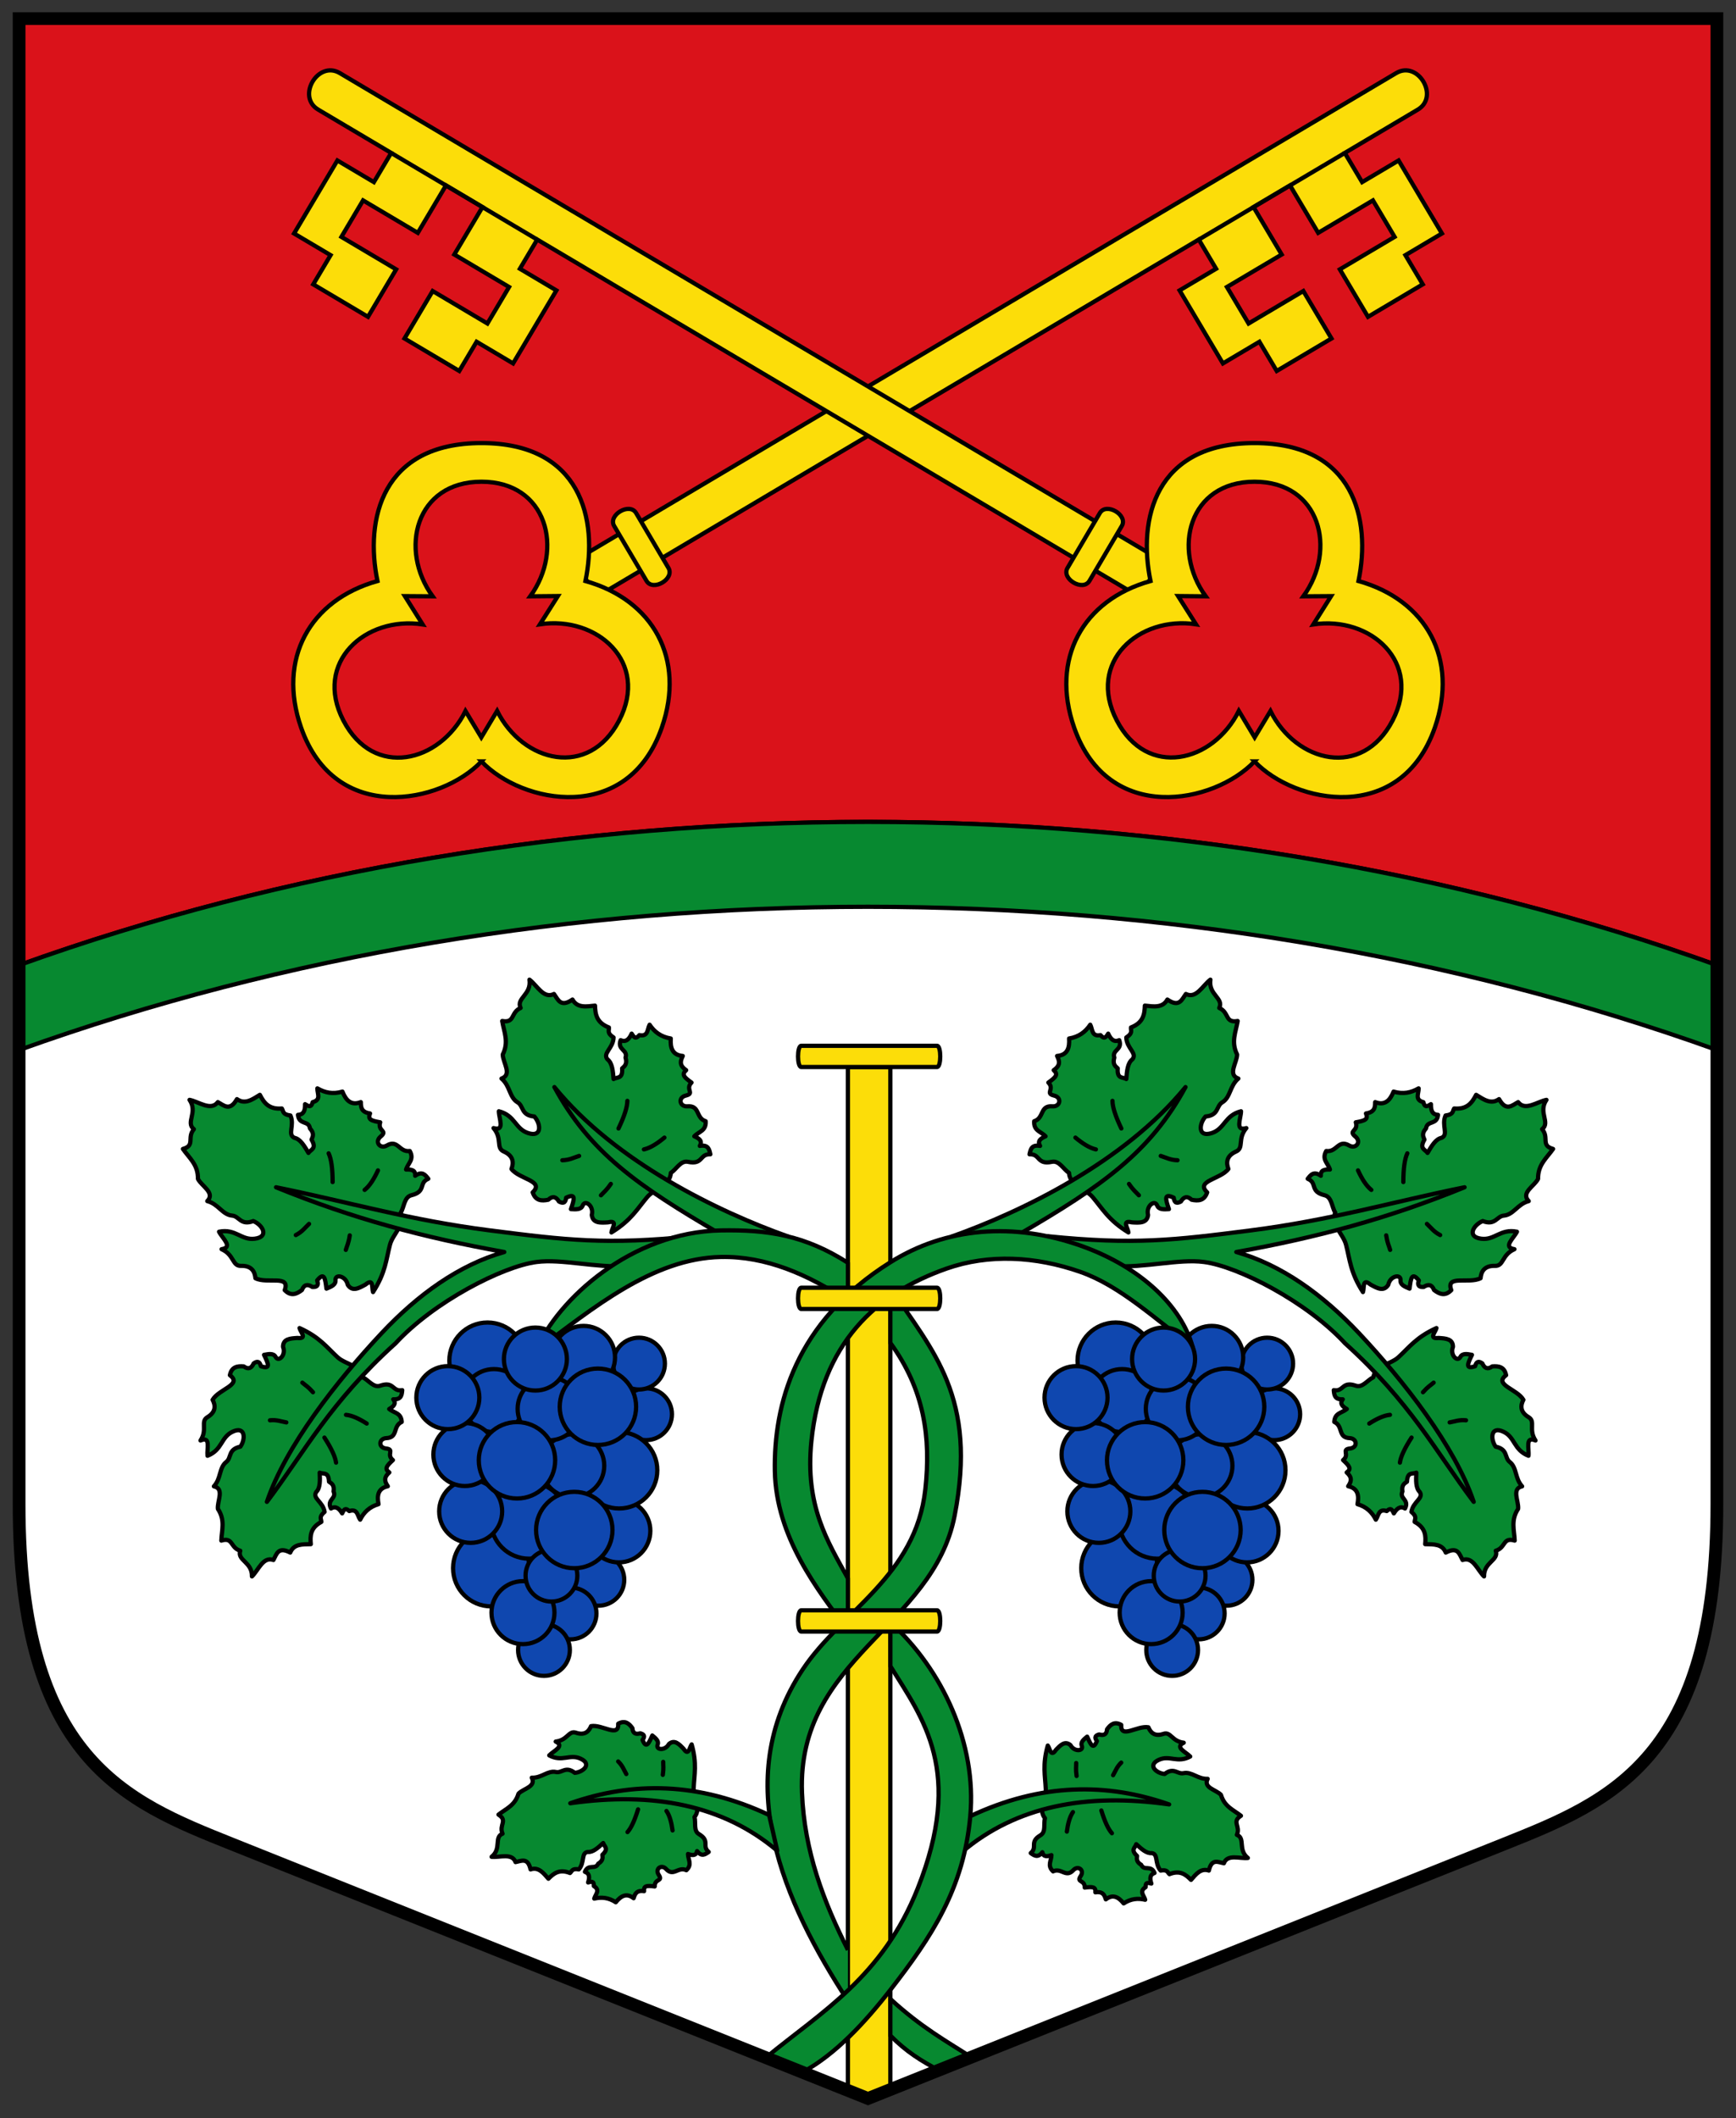 <?xml version="1.0" encoding="UTF-8" standalone="no"?>
<svg
   xmlns:dc="http://purl.org/dc/elements/1.1/"
   xmlns:cc="http://creativecommons.org/ns#"
   xmlns:rdf="http://www.w3.org/1999/02/22-rdf-syntax-ns#"
   xmlns:svg="http://www.w3.org/2000/svg"
   xmlns="http://www.w3.org/2000/svg"
   xmlns:sodipodi="http://sodipodi.sourceforge.net/DTD/sodipodi-0.dtd"
   xmlns:inkscape="http://www.inkscape.org/namespaces/inkscape"
   width="409"
   height="499"
   viewBox="0 0 409 499"
   version="1.1"
   id="svg204"
   sodipodi:docname="2284.svg">
  <rect x="0" y="0" width="409" height="499" fill="#333333" stroke="none"/>
  <sodipodi:namedview
     pagecolor="#ffffff"
     bordercolor="#666666"
     borderopacity="1"
     objecttolerance="10"
     gridtolerance="10"
     guidetolerance="10"
     inkscape:pageopacity="0"
     inkscape:pageshadow="2"
     inkscape:window-width="640"
     inkscape:window-height="480"
     id="namedview206" />
  <defs
     id="defs6">
    <clipPath
       id="clipPath4">
      <path
         d="m38 479.75h217.25v-240.87h-217.25v240.87"
         id="path2" />
    </clipPath>
  </defs>
  <g
     fill-rule="evenodd"
     id="g58">
    <path
       d="m4.5 4.384h400v350c0 60-25 70-50 80l-150 60-150-60c-25-10-50-20-50-80z"
       fill="#fff"
       id="path8" />
    <g
       stroke="#000"
       id="g56">
      <path
         d="m4.5 4.384h400v223c-125-45-275-45-400 0z"
         fill="#da121a"
         id="path10" />
      <path
         d="m4.5 247.38v-20c125-45 275-45 400 0v20c-125-45-275-45-400 0z"
         fill="#078930"
         stroke-linejoin="round"
         stroke-linecap="round"
         id="path12" />
      <g
         transform="translate(-14.07-7.616)"
         id="g36">
        <g
           fill="#fcdd09"
           id="g20">
          <path
             d="m149.49 139.64l193.51-114.8c5.16-3.061 10.262 5.539 5.102 8.6l-17.201 10.204 4.082 6.88 8.6-5.102 10.204 17.201-8.6 5.102 4.082 6.88-12.901 7.653-6.633-11.181 12.901-7.653-5.102-8.6-12.901 7.653-6.633-11.181-8.6 5.102 6.633 11.181-12.901 7.653 5.102 8.6 12.901-7.653 6.633 11.181-12.901 7.653-4.082-6.88-8.6 5.102-10.204-17.201 8.6-5.102-4.082-6.88-141.91 84.19z"
             id="path14" />
          <path
             d="m127.5 187c9.5 10 34.5 15 42.5-8 5.614-16.14-2-30-18-34.5 3-14.5-1-32.5-24.5-32.5-23.5 0-27.5 18-24.5 32.5-16 4.5-23.614 18.36-18 34.5 8 23 33 18 42.5 8z"
             id="path16" />
          <path
             d="m163.94 128.49c-1.523-2.585-6.692.46-5.17 3.045l7.613 12.924c1.523 2.585 6.692-.46 5.17-3.045z"
             id="path18" />
        </g>
        <path
           d="m141.29 154.69c13.449-2.031 25.806 8.892 18.663 22.648-7.143 13.756-22.686 9.933-28.762-2.236l-3.725 6.229-3.726-6.196c-6.076 12.169-21.619 15.992-28.762 2.236-7.143-13.756 5.214-24.679 18.663-22.648l-4.185-6.666 6.541.046c-8-11-4-27 11.5-27 15.5 0 19.5 16 11.5 27l6.51-.063z"
           fill="#da121a"
           id="path22" />
        <g
           fill="#fcdd09"
           id="g30">
          <path
             d="m287.65 139.64l-193.51-114.8c-5.16-3.061-10.262 5.539-5.102 8.6l17.201 10.204-4.082 6.88-8.6-5.102-10.204 17.201 8.6 5.102-4.082 6.88 12.901 7.653 6.633-11.181-12.901-7.653 5.102-8.6 12.901 7.653 6.633-11.181 8.6 5.102-6.633 11.181 12.901 7.653-5.102 8.6-12.901-7.653-6.633 11.181 12.901 7.653 4.082-6.88 8.6 5.102 10.204-17.201-8.6-5.102 4.082-6.88 141.91 84.19z"
             id="path24" />
          <path
             d="m309.63 187c-9.5 10-34.5 15-42.5-8-5.614-16.14 2-30 18-34.5-3-14.5 1-32.5 24.5-32.5 23.5 0 27.5 18 24.5 32.5 16 4.5 23.614 18.36 18 34.5-8 23-33 18-42.5 8z"
             id="path26" />
          <path
             d="m273.19 128.49c1.523-2.585 6.692.46 5.17 3.045l-7.613 12.924c-1.523 2.585-6.692-.46-5.17-3.045z"
             id="path28" />
        </g>
        <path
           d="m295.84 154.69c-13.449-2.031-25.806 8.892-18.663 22.648 7.143 13.756 22.686 9.933 28.762-2.236l3.725 6.229 3.726-6.196c6.076 12.169 21.619 15.992 28.762 2.236 7.143-13.756-5.214-24.679-18.663-22.648l4.185-6.666-6.541.046c8-11 4-27-11.5-27-15.5 0-19.5 16-11.5 27l-6.51-.063z"
           fill="#da121a"
           id="path32" />
        <path
           d="m140.64 64.06l-34.402-20.408m190.26 20.408l34.402-20.408"
           fill="none"
           id="path34" />
      </g>
      <path
         d="m364.34 259.12c-2.02 2.981 1 5.312-1.015 6.908 1.709 1.986-.413 3.819 2.578 4.652-1.47 2.115-3.591 3.696-3.54 7.06-.87 1.732-4.14 3.263-2.197 5.231-2.623.675-3.554 3.213-5.866 3.412-1.668.144-1.997 2.42-4.967 1.289-2.128.844-3.9 3.707-.35 4.158 3.206.408 4.507-2.433 8.409-1.646-.768 1.547-3.426 3.671-.594 4.117-3.03 1.331-2.453 3.997-4.582 3.927-2.621-.086-3.271 1.502-3.398 2.912-2.732 1.414-8.286-.907-6.898 2.804-1.448 1.497-2.769.967-4.061-.03-.496-1.311-1.347-1.44-2.454-.713-.972.05-1.584-.242-1.13-1.55-1.67-2.058-1.886-.489-2.185 1.941-1.111-.454-2.222-.904-2.132-1.972.132-1.575-2.465-1.052-2.887 1.076-1.076 1.69-2.637.796-4.194-.075-1.978-1.608-1.416.81-1.766 1.782-2.967-4.593-3.076-7.665-3.99-11.166-.671-2.573-3.697-4.743-2.54-7.558-.837-1.361-.79-3.666-2.508-4.089-3.586-.882-1.607-2.886-3.978-3.882.726-.918 1.425-1.9 3.097-.704-.121-1.369.913-1.524 2.14-1.476-.47-1.515-2-2.359-.87-4.364 2.507.356 2.778-2.82 5.39-1.301 1.606.934 2.978-.87 1.457-2.111-1.774-1.448.82-1.216.116-3.347 2.202-.376 2.97-.705 2.398-2.084 2.091-.314 2.157-1.48 2.168-2.669 2.324.876 3.514-.444 4.334-2.483 2.249.669 4.169.259 5.901-.763.058 1.178-1 2.698 1.108 3.249.375 1.475 1.098.89 1.792.477-.039 1.404.281 2.468 1.668 2.516-.244 2.493-2.552 1.226-2.822 3.199-1.049 1.163-.698 1.897-.371 2.639-1.307 2.236.222 2.291.726 3.135.963-1.646 1.927-3.291 3.311-3.559 1.733-.784-.107-2.921.938-5.264 1.931-.236 1.62-1.029 2.02-1.646 3.101.253 4.231-1.395 5.18-3.217 1.754 1.088 3.496 2.36 5.401 1.01 1.692 2.991 3.068 1.461 4.499.708 1.657 2.183 4.486-.113 6.666-.534z"
         fill="#078930"
         stroke-linejoin="round"
         stroke-linecap="round"
         id="path38" />
      <path
         d="m199.77 251.38h10v241c-3.773 2.344-6.988 1.714-10 0v-241"
         fill="#fcdd09"
         id="path40" />
      <g
         fill="#078930"
         id="g54">
        <path
           d="m199.77 459.38c-5.688-11.273-10.29-23.23-10.82-37.04-1.218-31.723 30.82-38.963 35.947-65.2 5.469-27.986-5.127-38.762-15.13-53.762v13c8 11 9.577 22.245 8.244 34.452-2.244 20.548-19.667 28.618-28.872 42.45-17.372 26.1-4.372 55.1 10.628 78.1"
           id="path42" />
        <g
           stroke-linejoin="round"
           stroke-linecap="round"
           id="g52">
          <path
             d="m115.82 437.45c2.418-1.952.512-4.64 2.581-5.449-.91-2.072 1.305-3.05-.956-4.493 1.748-1.376 3.899-2.146 4.705-4.934 1.155-1.211 4.243-1.649 3.135-3.766 2.337.105 3.746-1.756 5.706-1.337 1.414.302 2.26-1.495 4.428.19 1.97-.159 4.157-2.076 1.338-3.346-2.545-1.147-4.337.871-7.361-.765 1.025-1.084 3.756-2.167 1.53-3.251 2.835-.335 3.035-2.681 4.776-2.086 2.143.733 3.081-.415 3.542-1.547 2.613-.478 6.615 2.842 6.405-.574 1.574-.871 2.531-.099 3.347 1.05.079 1.208.749 1.529 1.847 1.209.815.205 1.248.6.542 1.565.86 2.121 1.434.88 2.294-1.052.803.656 1.607 1.308 1.263 2.167-.507 1.267 1.771 1.491 2.657-.16 1.315-1.124 2.379.009 3.446 1.122 1.228 1.827 1.374-.311 1.908-1.026 1.292 4.542.607 7.108.478 10.23-.095 2.295 1.857 4.851.191 6.883.348 1.335-.273 3.228 1.04 4.01 2.739 1.634.599 2.789 2.306 4.211-.832.575-1.656 1.209-2.736-.2-.246 1.161-1.138 1.028-2.14.678.006 1.37 1.059 2.454-.382 3.824-1.981-.927-3.01 1.628-4.78-.287-1.091-1.177-2.679-.033-1.736 1.376 1.1 1.644-.984.797-.941 2.735-1.914-.246-2.631-.167-2.507 1.116-1.806-.268-2.155.678-2.464 1.657-1.698-1.311-3.01-.521-4.207.956-1.689-1.121-3.378-1.267-5.067-.86.249-.988 1.508-1.976-.096-2.964.062-1.313-.683-1.012-1.36-.847.386-1.15.391-2.109-.743-2.499.831-1.997 2.418-.368 3.138-1.929 1.16-.695 1.055-1.391.973-2.086 1.644-1.517.395-1.949.191-2.772-1.211 1.116-2.422 2.231-3.633 2.103-1.629.21-.649 2.439-2.103 4.111-1.654-.293-1.597.441-2.08.851-2.497-.992-3.846.084-5.09 1.348-1.174-1.342-2.292-2.832-4.207-2.199-.643-2.898-2.166-1.981-3.537-1.721-.818-2.221-3.734-1.04-5.641-1.243z"
             id="path44" />
          <path
             d="m134.36 424.83c14.665-5.133 30.14-5.084 46.846 2.772l1.912 8.413c-12.685-10.732-29.19-13.962-48.758-11.186z"
             id="path46" />
          <path
             d="m293.99 437.72c-2.418-1.952-.512-4.64-2.581-5.449.91-2.072-1.305-3.05.956-4.493-1.748-1.376-3.899-2.146-4.705-4.934-1.155-1.211-4.243-1.649-3.135-3.766-2.337.105-3.746-1.756-5.706-1.337-1.414.302-2.26-1.495-4.428.19-1.97-.159-4.157-2.076-1.338-3.346 2.545-1.147 4.337.871 7.361-.765-1.025-1.084-3.756-2.167-1.53-3.251-2.835-.335-3.035-2.681-4.776-2.086-2.143.733-3.081-.415-3.542-1.547-2.613-.478-6.615 2.842-6.405-.574-1.574-.871-2.531-.099-3.347 1.05-.079 1.208-.749 1.529-1.847 1.209-.815.205-1.248.6-.542 1.565-.86 2.121-1.434.88-2.294-1.052-.803.656-1.607 1.308-1.263 2.167.507 1.267-1.771 1.491-2.657-.16-1.315-1.124-2.379.009-3.446 1.122-1.228 1.827-1.374-.311-1.908-1.026-1.292 4.542-.607 7.108-.478 10.23.095 2.295-1.857 4.851-.191 6.883-.348 1.335.273 3.228-1.04 4.01-2.739 1.634-.599 2.789-2.306 4.211.832.575 1.656 1.209 2.736-.2.246 1.161 1.138 1.028 2.14.678-.006 1.37-1.059 2.454.382 3.824 1.981-.927 3.01 1.628 4.78-.287 1.091-1.177 2.679-.033 1.736 1.376-1.1 1.644.984.797.941 2.735 1.914-.246 2.631-.167 2.507 1.116 1.806-.268 2.155.678 2.464 1.657 1.698-1.311 3.01-.521 4.207.956 1.689-1.121 3.378-1.267 5.067-.86-.249-.988-1.508-1.976.096-2.964-.062-1.313.683-1.012 1.36-.847-.386-1.15-.391-2.109.743-2.499-.831-1.997-2.418-.368-3.138-1.929-1.16-.695-1.055-1.391-.973-2.086-1.644-1.517-.395-1.949-.191-2.772 1.211 1.116 2.422 2.231 3.633 2.103 1.629.21.649 2.439 2.103 4.111 1.654-.293 1.597.441 2.08.851 2.497-.992 3.846.084 5.09 1.348 1.174-1.342 2.292-2.832 4.207-2.199.643-2.898 2.166-1.981 3.537-1.721.818-2.221 3.734-1.04 5.641-1.243z"
             id="path48" />
          <path
             d="m275.44 425.1c-14.665-5.133-30.14-5.084-46.846 2.772l-1.912 8.413c12.685-10.732 29.19-13.962 48.758-11.186z"
             id="path50" />
        </g>
      </g>
    </g>
  </g>
  <g
     stroke="#000"
     id="g202">
    <g
       fill="#0f47af"
       stroke-linejoin="round"
       stroke-linecap="round"
       id="g148">
      <circle
         cy="333.18"
         cx="152.21"
         r="6.1"
         id="circle60" />
      <circle
         cy="372.19"
         cx="140.97"
         r="6.1"
         id="circle62" />
      <circle
         cx="145.8"
         cy="360.66"
         r="7.42"
         id="circle64" />
      <circle
         r="9"
         cx="145.86"
         cy="346.38"
         id="circle66" />
      <circle
         cy="369.45"
         cx="115.74"
         r="9"
         id="circle68" />
      <circle
         r="9"
         cx="124.64"
         cy="358.21"
         id="circle70" />
      <circle
         cx="110.89"
         cy="356.06"
         r="7.42"
         id="circle72" />
      <circle
         r="6.1"
         cx="150.55"
         cy="321.25"
         id="circle74" />
      <circle
         cy="320.57"
         cx="114.86"
         r="9"
         id="circle76" />
      <circle
         cx="116.37"
         cy="329.96"
         r="7.42"
         id="circle78" />
      <circle
         r="7.42"
         cy="342.67"
         cx="109.52"
         id="circle80" />
      <circle
         cx="105.51"
         cy="329.27"
         r="7.42"
         id="circle82" />
      <circle
         cy="380.11"
         cx="134.42"
         r="6.1"
         id="circle84" />
      <circle
         r="6.1"
         cx="128.16"
         cy="388.72"
         id="circle86" />
      <circle
         r="7.42"
         cy="379.92"
         cx="123.21"
         id="circle88" />
      <circle
         r="6.1"
         cx="129.92"
         cy="371.21"
         id="circle90" />
      <circle
         r="7.42"
         cy="345.31"
         cx="134.94"
         id="circle92" />
      <circle
         cy="360.46"
         cx="135.3"
         r="9"
         id="circle94" />
      <circle
         cx="137.48"
         cy="319.79"
         r="7.42"
         id="circle96" />
      <circle
         r="7.42"
         cy="331.91"
         cx="129.37"
         id="circle98" />
      <circle
         r="9"
         cx="121.8"
         cy="344.03"
         id="circle100" />
      <circle
         cy="331.42"
         cx="140.87"
         r="9"
         id="circle102" />
      <circle
         r="6.1"
         cx="300.21"
         cy="333.18"
         id="circle104" />
      <circle
         r="6.1"
         cx="288.97"
         cy="372.19"
         id="circle106" />
      <circle
         r="7.42"
         cy="360.66"
         cx="293.8"
         id="circle108" />
      <circle
         cy="346.38"
         cx="293.86"
         r="9"
         id="circle110" />
      <circle
         r="9"
         cx="263.74"
         cy="369.45"
         id="circle112" />
      <circle
         cy="358.21"
         cx="272.64"
         r="9"
         id="circle114" />
      <circle
         r="7.42"
         cy="356.06"
         cx="258.89"
         id="circle116" />
      <circle
         cy="321.25"
         cx="298.55"
         r="6.1"
         id="circle118" />
      <circle
         r="9"
         cx="262.86"
         cy="320.57"
         id="circle120" />
      <circle
         r="7.42"
         cy="329.96"
         cx="264.37"
         id="circle122" />
      <circle
         cx="257.52"
         cy="342.67"
         r="7.42"
         id="circle124" />
      <circle
         r="7.42"
         cy="329.27"
         cx="253.51"
         id="circle126" />
      <circle
         r="6.1"
         cx="282.42"
         cy="380.11"
         id="circle128" />
      <circle
         cy="388.72"
         cx="276.16"
         r="6.1"
         id="circle130" />
      <circle
         cx="271.21"
         cy="379.92"
         r="7.42"
         id="circle132" />
      <circle
         cy="371.21"
         cx="277.92"
         r="6.1"
         id="circle134" />
      <circle
         cx="282.94"
         cy="345.31"
         r="7.42"
         id="circle136" />
      <circle
         r="9"
         cx="283.3"
         cy="360.46"
         id="circle138" />
      <circle
         r="7.42"
         cy="319.79"
         cx="285.48"
         id="circle140" />
      <circle
         cx="277.37"
         cy="331.91"
         r="7.42"
         id="circle142" />
      <circle
         cy="344.03"
         cx="269.8"
         r="9"
         id="circle144" />
      <circle
         r="9"
         cx="288.87"
         cy="331.42"
         id="circle146" />
    </g>
    <g
       fill="#078930"
       fill-rule="evenodd"
       id="g166">
      <path
         d="m209.77 470.95c7.521 6.858 13.11 9.85 19.16 13.771l-7.653 3.061c-4.245-2.26-7.793-4.439-11.509-8.228z"
         id="path150" />
      <path
         d="m180.51 484.68c13.04-10.705 27.435-18.989 35.684-39.737 10.994-27.651 1.289-39.951-6.419-52.41v-10.335c12.278 11.143 20.377 28.606 18.823 45.678-1.554 17.07-9.107 28.431-18.823 40.922-6.04 7.762-12.962 15.182-20.601 19.346z"
         id="path152" />
      <g
         stroke-linejoin="round"
         stroke-linecap="round"
         id="g164">
        <path
           d="m349.64 371.39c-.075-3.424 3.544-3.73 2.754-6.05 2.392-.706 1.641-3.267 4.464-2.389-.084-2.449-.966-4.808.81-7.469.198-1.834-1.628-4.745.942-5.316-1.75-1.893-1.185-4.402-2.932-5.755-1.26-.975-.348-2.965-3.308-3.593-1.267-1.772-1.207-4.976 1.866-3.506 2.776 1.328 2.35 4.271 5.878 5.654.184-1.633-.846-4.703 1.65-3.599-1.734-2.625.1-4.461-1.639-5.504-2.141-1.284-1.841-2.889-1.216-4.082-1.456-2.54-7.097-3.55-4.071-5.801-.385-1.944-1.716-2.202-3.264-2.072-1.073.792-1.821.457-2.331-.696-.752-.541-1.393-.624-1.704.656-2.398.784-1.761-.582-.746-2.679-1.124-.21-2.244-.423-2.723.477-.707 1.327-2.515-.431-1.754-2.35.012-1.906-1.699-1.997-3.395-2.104-2.412.265-.714-1.378-.493-2.336-4.744 2.141-6.417 4.542-8.955 6.869-1.865 1.711-5.405 1.885-5.933 4.732-1.372.656-2.524 2.524-4.117 1.975-3.324-1.145-2.775 1.478-5.186 1.052.107 1.109.159 2.254 2.114 2.161-.803 1.032-.057 1.69.95 2.284-1.158.969-2.819.853-2.949 3.04 2.189 1.01.767 3.688 3.64 3.821 1.767.082 1.933 2.232.076 2.44-2.166.242.029 1.395-1.635 2.736 1.568 1.437 2.01 2.096.843 2.904 1.51 1.33.961 2.296.357 3.253 2.311.498 2.582 2.168 2.186 4.221 2.145.626 3.469 1.944 4.327 3.655.655-.912.592-2.674 2.564-2.026 1.062-.986 1.338-.145 1.68.543.694-1.143 1.498-1.829 2.633-1.151 1.091-2.12-1.409-2.297-.607-4.01-.239-1.471.421-1.877 1.065-2.302.108-2.462 1.36-1.718 2.199-2.132-.079 1.813-.157 3.625.812 4.554.982 1.521-1.593 2.28-1.966 4.693 1.423 1.185.765 1.658.763 2.356 2.611 1.398 2.665 3.298 2.484 5.244 1.965.035 4.01-.084 4.843 1.979 2.897-1.519 3.208.415 3.964 1.755 2.452-.89 3.531 2.405 5.057 3.866z"
           id="path154" />
        <path
           d="m347.2 353.82c-8.998-11.923-14.854-23.399-30.31-37.35-8.995-9.777-25.21-18.12-33.24-19.16-5.965-.778-13.894 1.434-21.51.978l-15.253-7.04c20.37 2.067 29.644.932 47.714-1.369 19.11-2.434 33.665-6.779 50.45-10.169-18.18 7.419-34.748 11.837-53.776 15.253 10.591 3.01 20.308 9.95 28.941 19.16 10.488 11.193 22.565 26.586 26.986 39.696z"
           id="path156" />
        <path
           d="m285.17 230.8c-.525 3.561 3.207 4.351 2.082 6.665 2.401 1.049 1.284 3.62 4.341 3.074-.407 2.543-1.633 4.888-.129 7.894-.032 1.938-2.315 4.735.289 5.666-2.071 1.746-1.809 4.436-3.806 5.618-1.44.853-.749 3.047-3.916 3.316-1.551 1.683-1.907 5.03 1.488 3.899 3.066-1.023 3.01-4.147 6.864-5.13-.021 1.727-1.495 4.794 1.25 3.968-2.149 2.511-.477 4.665-2.426 5.525-2.399 1.059-2.296 2.772-1.799 4.098-1.848 2.459-7.86 2.776-5 5.518-.655 1.977-2.076 2.072-3.672 1.735-1.015-.966-1.838-.714-2.521.422-.854.466-1.533.469-1.69-.907-2.397-1.13-1.911.377-1.127 2.697-1.198.073-2.394.149-2.776-.853-.564-1.476-2.678.121-2.135 2.222-.236 1.99-2.031 1.861-3.812 1.751-2.479-.591-.924 1.344-.818 2.372-4.665-2.852-6.096-5.573-8.437-8.331-1.72-2.028-5.388-2.67-5.566-5.708-1.345-.863-2.302-2.961-4.03-2.597-3.613.761-2.7-1.903-5.268-1.773.256-1.143.46-2.33 2.485-1.978-.702-1.181.161-1.769 1.288-2.258-1.081-1.162-2.827-1.257-2.677-3.555 2.413-.766 1.28-3.746 4.292-3.51 1.852.145 2.306-2.076.397-2.534-2.226-.535.212-1.451-1.347-3.066 1.821-1.294 2.37-1.924 1.257-2.918 1.748-1.19 1.301-2.269.796-3.345 2.474-.218 2.974-1.924 2.829-4.117 2.317-.373 3.869-1.574 4.987-3.247.563 1.036.268 2.866 2.408 2.447.978 1.167 1.376.325 1.822-.347.574 1.282 1.323 2.102 2.594 1.543.861 2.352-1.768 2.212-1.156 4.106-.441 1.502.194 2.01.81 2.539-.208 2.582 1.194 1.968 2.01 2.51.154-1.901.309-3.801 1.44-4.643 1.221-1.458-1.363-2.586-1.438-5.15 1.638-1.05 1.013-1.629 1.102-2.357 2.903-1.117 3.207-3.092 3.273-5.145 2.052.22 4.173.611 5.305-1.432 2.822 1.962 3.398-.014 4.361-1.313 2.44 1.248 3.993-2.047 5.775-3.372z"
           id="path158" />
        <path
           d="m279.3 256.11c-8.316 15.357-19.531 23.21-39.1 34.622l-15.914.562c16.341-5.804 40.547-17.456 55.02-35.18z"
           id="path160" />
        <path
           d="m199.77 371.88v12.241c-7.207-9.591-16.932-22.07-17.216-37.545-.284-15.478 4.722-35.12 27.22-49.2 13.03-8.202 29.06-9.575 45.14-3.798 13.971 5.02 23.402 14.173 26.06 23.692-8.715-6.391-16.999-14.321-26.454-17.63-10.568-3.699-21.601-4.25-31.483-.782-16.567 5.813-29.516 17.546-31.874 40.674-1.557 15.267 3.832 23.631 8.612 32.34z"
           id="path162" />
      </g>
    </g>
    <g
       stroke-linejoin="round"
       stroke-linecap="round"
       id="g198">
      <circle
         r="7.42"
         cy="320.18"
         cx="274.14"
         fill="#0f47af"
         id="circle168" />
      <g
         fill-rule="evenodd"
         id="g192">
        <g
           fill="#fcdd09"
           id="g174">
          <path
             d="m188.77 379.38h32c1 0 1 5 0 5h-32c-1 0-1-5 0-5z"
             id="path170" />
          <path
             d="m188.77 246.38h32c1 0 1 5 0 5h-32c-1 0-1-5 0-5z"
             id="path172" />
        </g>
        <g
           fill="#078930"
           id="g186">
          <path
             d="m44.66 259.12c2.02 2.981-1 5.312 1.015 6.908-1.709 1.986.413 3.819-2.578 4.652 1.47 2.115 3.591 3.696 3.54 7.06.87 1.732 4.14 3.263 2.197 5.231 2.623.675 3.554 3.213 5.866 3.412 1.668.144 1.997 2.42 4.967 1.289 2.128.844 3.9 3.707.35 4.158-3.206.408-4.507-2.433-8.409-1.646.768 1.547 3.426 3.671.594 4.117 3.03 1.331 2.453 3.997 4.582 3.927 2.621-.086 3.271 1.502 3.398 2.912 2.732 1.414 8.286-.907 6.898 2.804 1.448 1.497 2.769.967 4.061-.03.496-1.311 1.347-1.44 2.454-.713.972.05 1.584-.242 1.13-1.55 1.67-2.058 1.886-.489 2.185 1.941 1.111-.454 2.222-.904 2.132-1.972-.132-1.575 2.465-1.052 2.887 1.076 1.076 1.69 2.637.796 4.194-.075 1.978-1.608 1.416.81 1.766 1.782 2.967-4.593 3.076-7.665 3.99-11.166.671-2.573 3.697-4.743 2.54-7.558.837-1.361.79-3.666 2.508-4.089 3.586-.882 1.607-2.886 3.978-3.882-.726-.918-1.425-1.9-3.097-.704.121-1.369-.913-1.524-2.14-1.476.47-1.515 2-2.359.87-4.364-2.507.356-2.778-2.82-5.39-1.301-1.606.934-2.978-.87-1.457-2.111 1.774-1.448-.82-1.216-.116-3.347-2.202-.376-2.97-.705-2.398-2.084-2.091-.314-2.157-1.48-2.168-2.669-2.324.876-3.514-.444-4.334-2.483-2.249.669-4.169.259-5.901-.763-.058 1.178 1 2.698-1.108 3.249-.375 1.475-1.098.89-1.792.477.039 1.404-.281 2.468-1.668 2.516.244 2.493 2.552 1.226 2.822 3.199 1.049 1.163.698 1.897.371 2.639 1.307 2.236-.222 2.291-.726 3.135-.963-1.646-1.927-3.291-3.311-3.559-1.733-.784.107-2.921-.938-5.264-1.931-.236-1.62-1.029-2.02-1.646-3.101.253-4.231-1.395-5.18-3.217-1.754 1.088-3.496 2.36-5.401 1.01-1.692 2.991-3.068 1.461-4.499.708-1.657 2.183-4.486-.113-6.666-.534z"
             id="path176" />
          <path
             d="m59.36 371.39c.075-3.424-3.544-3.73-2.754-6.05-2.392-.706-1.641-3.267-4.464-2.389.084-2.449.966-4.808-.81-7.469-.198-1.834 1.628-4.745-.942-5.316 1.75-1.893 1.185-4.402 2.932-5.755 1.26-.975.348-2.965 3.308-3.593 1.267-1.772 1.207-4.976-1.866-3.506-2.776 1.328-2.35 4.271-5.878 5.654-.184-1.633.846-4.703-1.65-3.599 1.734-2.625-.1-4.461 1.639-5.504 2.141-1.284 1.841-2.889 1.216-4.082 1.456-2.54 7.097-3.55 4.071-5.801.385-1.944 1.716-2.202 3.264-2.072 1.073.792 1.821.457 2.331-.696.752-.541 1.393-.624 1.704.656 2.398.784 1.761-.582.746-2.679 1.124-.21 2.244-.423 2.723.477.707 1.327 2.515-.431 1.754-2.35-.012-1.906 1.699-1.997 3.395-2.104 2.412.265.714-1.378.493-2.336 4.744 2.141 6.417 4.542 8.955 6.869 1.865 1.711 5.405 1.885 5.933 4.732 1.372.656 2.524 2.524 4.117 1.975 3.324-1.145 2.775 1.478 5.186 1.052-.107 1.109-.159 2.254-2.114 2.161.803 1.032.057 1.69-.95 2.284 1.158.969 2.819.853 2.949 3.04-2.189 1.01-.767 3.688-3.64 3.821-1.767.082-1.933 2.232-.076 2.44 2.166.242-.029 1.395 1.635 2.736-1.568 1.437-2.01 2.096-.843 2.904-1.51 1.33-.961 2.296-.357 3.253-2.311.498-2.582 2.168-2.186 4.221-2.145.626-3.469 1.944-4.327 3.655-.655-.912-.592-2.674-2.564-2.026-1.062-.986-1.338-.145-1.68.543-.694-1.143-1.498-1.829-2.633-1.151-1.091-2.12 1.409-2.297.607-4.01.239-1.471-.421-1.877-1.065-2.302-.108-2.462-1.36-1.718-2.199-2.132.079 1.813.157 3.625-.812 4.554-.982 1.521 1.593 2.28 1.966 4.693-1.423 1.185-.765 1.658-.763 2.356-2.611 1.398-2.665 3.298-2.484 5.244-1.965.035-4.01-.084-4.843 1.979-2.898-1.519-3.208.415-3.964 1.755-2.452-.89-3.531 2.405-5.057 3.866z"
             id="path178" />
          <path
             d="m62.881 353.82c8.998-11.923 14.854-23.399 30.31-37.35 8.995-9.777 25.21-18.12 33.24-19.16 5.965-.778 13.894 1.434 21.51.978l15.253-7.04c-20.37 2.067-29.644.932-47.714-1.369-19.11-2.434-33.665-6.779-50.45-10.169 18.18 7.419 34.748 11.837 53.776 15.253-10.591 3.01-20.308 9.95-28.941 19.16-10.488 11.193-22.565 26.586-26.986 39.696z"
             id="path180" />
          <path
             d="m124.74 230.8c.525 3.561-3.207 4.351-2.082 6.665-2.401 1.049-1.284 3.62-4.341 3.074.407 2.543 1.633 4.888.129 7.894.032 1.938 2.315 4.735-.289 5.666 2.071 1.746 1.809 4.436 3.806 5.618 1.44.853.749 3.047 3.916 3.316 1.551 1.683 1.907 5.03-1.488 3.899-3.066-1.023-3.01-4.147-6.864-5.13.021 1.727 1.495 4.794-1.25 3.968 2.149 2.511.477 4.665 2.426 5.525 2.399 1.059 2.296 2.772 1.799 4.098 1.848 2.459 7.86 2.776 5 5.518.655 1.977 2.076 2.072 3.672 1.735 1.015-.966 1.838-.714 2.52.422.854.466 1.533.469 1.69-.907 2.397-1.13 1.911.377 1.127 2.697 1.198.073 2.394.149 2.776-.853.564-1.476 2.678.121 2.135 2.222.236 1.99 2.031 1.861 3.812 1.751 2.479-.591.924 1.344.818 2.372 4.665-2.852 6.096-5.573 8.437-8.331 1.72-2.028 5.388-2.67 5.566-5.708 1.345-.863 2.302-2.961 4.03-2.597 3.613.761 2.7-1.903 5.268-1.773-.256-1.143-.46-2.33-2.485-1.978.702-1.181-.161-1.769-1.288-2.258 1.081-1.162 2.827-1.257 2.677-3.555-2.413-.766-1.28-3.746-4.292-3.51-1.852.145-2.306-2.076-.397-2.534 2.226-.535-.212-1.451 1.347-3.066-1.821-1.294-2.37-1.924-1.257-2.918-1.748-1.19-1.301-2.269-.796-3.345-2.474-.218-2.974-1.924-2.829-4.117-2.317-.373-3.869-1.574-4.987-3.247-.564 1.036-.268 2.866-2.408 2.447-.978 1.167-1.376.325-1.822-.347-.574 1.282-1.323 2.102-2.594 1.543-.861 2.352 1.768 2.212 1.156 4.106.441 1.502-.194 2.01-.81 2.539.208 2.582-1.194 1.968-2.01 2.51-.154-1.901-.309-3.801-1.44-4.643-1.221-1.458 1.363-2.586 1.438-5.15-1.638-1.05-1.013-1.629-1.102-2.357-2.903-1.117-3.207-3.092-3.273-5.145-2.052.22-4.173.611-5.305-1.432-2.822 1.962-3.398-.014-4.361-1.313-2.44 1.248-3.993-2.047-5.775-3.372z"
             id="path182" />
          <path
             d="m130.62 256.11c8.316 15.357 19.53 23.21 39.1 34.622l15.914.562c-16.341-5.804-40.547-17.456-55.02-35.18z"
             id="path184" />
        </g>
        <path
           d="m151.71 270.79c1.515-.343 3.141-1.388 4.823-2.78m-10.817-2.15c1.419-2.953 2.07-5.074 2.088-6.508m-6.217 22.247c.742-.823 1.237-1.099 2.32-2.679m-11.424-5.573c1.653-.031 2.694-.627 3.953-1.021m-54.919 60.996c1.472.145 3.132.939 4.884 2.055m-9.965 3.308c1.689 2.621 2.554 4.546 2.741 5.899m-7.947-18.841c.798.689 1.299.891 2.508 2.255m-10.134 6.612c1.565-.166 2.619.274 3.855.497m18.449-54.777c1.216-.966 2.229-2.613 3.14-4.596m-10.679 2.754c-.002-3.277-.335-5.469-.941-6.77m4.046 22.742c.312-1.063.638-1.527.929-3.42m-12.711-.067c1.476-.745 2.155-1.733 3.12-2.634m185.38-17.549c-1.515-.343-3.141-1.388-4.823-2.78m10.817-2.15c-1.419-2.953-2.07-5.074-2.088-6.508m6.217 22.247c-.742-.823-1.237-1.099-2.32-2.679m11.424-5.573c-1.653-.031-2.694-.627-3.953-1.021m54.01 60.996c-1.472.145-3.132.939-4.884 2.055m9.965 3.308c-1.689 2.621-2.554 4.546-2.741 5.899m7.947-18.841c-.798.689-1.299.891-2.508 2.255m10.134 6.612c-1.565-.166-2.619.274-3.855.497m-88.75 91.81c-.761 1.105-1.182 2.721-1.434 4.589m8.126-4.971c.829 2.706 1.657 4.432 2.486 5.354m-8.413-16.539c.011.957-.142 1.422.096 3.059m10.516-3.155c-1.032.988-1.343 1.976-1.912 2.964m-105.23 8.43c.761 1.105 1.182 2.721 1.434 4.589m-8.126-4.971c-.829 2.706-1.657 4.432-2.486 5.354m8.413-16.539c-.011.957.142 1.422-.096 3.059m-10.516-3.155c1.032.988 1.343 1.976 1.912 2.964m175.53-137.62c-1.216-.966-2.229-2.613-3.14-4.596m10.679 2.754c.002-3.277.335-5.469.941-6.77m-4.046 22.742c-.312-1.063-.638-1.527-.929-3.42m12.711-.067c-1.476-.745-2.155-1.733-3.12-2.634"
           fill="none"
           id="path188" />
        <path
           d="m126.24 318.23c13.414-9.984 27.525-21.777 43.607-22.1 10.585-.21 20.496 4.1 29.927 10.355v-8.986c-10.219-6.52-18.919-7.818-29.927-7.626-21.04.367-38.457 16.222-43.607 28.355z"
           fill="#078930"
           id="path190" />
      </g>
      <circle
         cx="126.14"
         cy="320.18"
         r="7.42"
         fill="#0f47af"
         id="circle194" />
      <path
         d="m188.77 303.38h32c1 0 1 5 0 5h-32c-1 0-1-5 0-5z"
         fill="#fcdd09"
         fill-rule="evenodd"
         id="path196" />
    </g>
    <path
       d="m4.5 4.384h400v350c0 60-25 70-50 80l-150 60-150-60c-25-10-50-20-50-80z"
       fill="none"
       fill-rule="evenodd"
       stroke-width="3"
       id="path200" />
  </g>
</svg>
